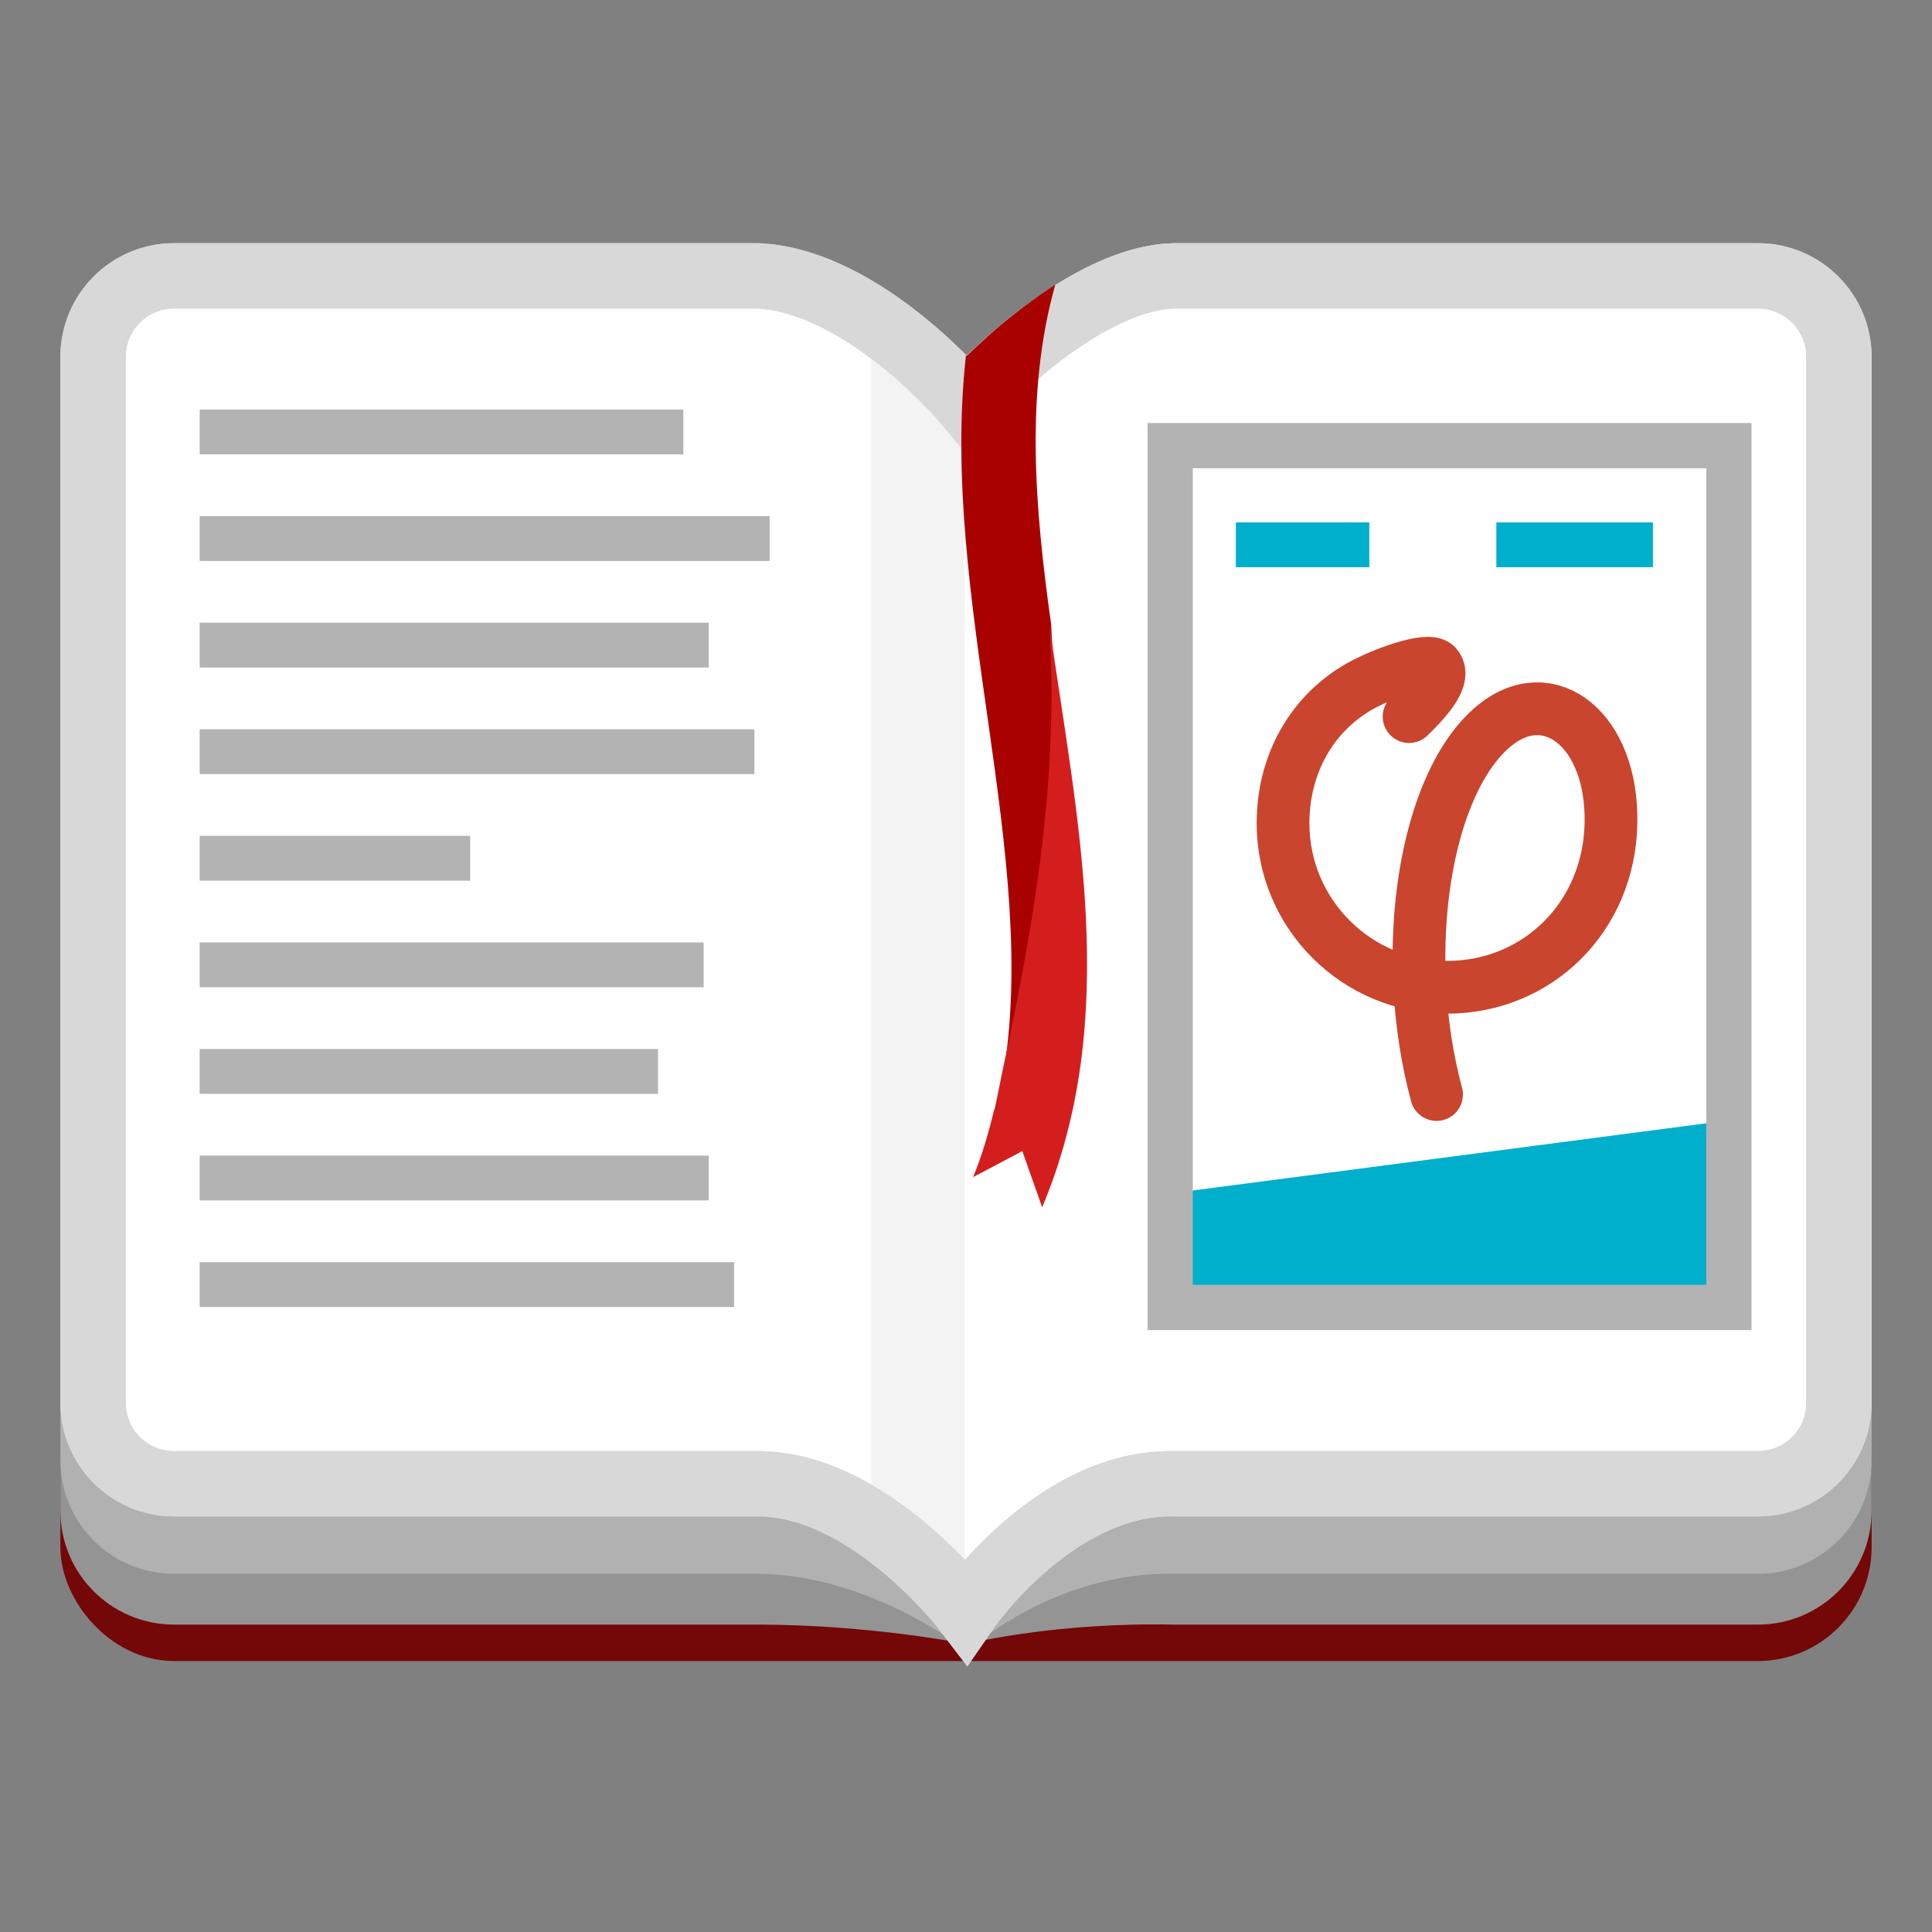 <?xml version="1.0" encoding="UTF-8" standalone="no"?>
<svg
   xmlns:dc="http://purl.org/dc/elements/1.1/"
   xmlns:cc="http://creativecommons.org/ns#"
   xmlns:rdf="http://www.w3.org/1999/02/22-rdf-syntax-ns#"
   xmlns:svg="http://www.w3.org/2000/svg"
   xmlns="http://www.w3.org/2000/svg"
   width="512"
   height="512"
   viewBox="0 0 512 512"
   id="svg9705"
   version="1.1">
  <rect x="0" y="0" width="512" height="512" fill="#808080" stroke="none"/>
  <defs
     id="defs9707" />
  <rect
     ry="21.52"
     y="111.427"
     x="24.656"
     height="320.116"
     width="462.689"
     id="rect7128"
     style="opacity:1;fill:#740707;fill-opacity:1;stroke:#740707;stroke-width:17.31;stroke-linecap:round;stroke-linejoin:miter;stroke-miterlimit:4;stroke-dasharray:none;stroke-dashoffset:0;stroke-opacity:1" />
  <path
     id="path7130"
     d="m 487.344,123.287 0,277.075 c 0,11.922 -9.598,21.52 -21.52,21.52 l -154.678,0 c -31.608,-0.673 -55.146,4.958 -55.146,4.958 0,0 -25.555,-4.958 -55.146,-4.958 l -154.678,0 c -11.922,0 -21.52,-9.598 -21.52,-21.52 l 0,-277.075"
     style="opacity:1;fill:none;fill-opacity:1;stroke:#949494;stroke-width:17.31;stroke-linecap:round;stroke-linejoin:miter;stroke-miterlimit:4;stroke-dasharray:none;stroke-dashoffset:0;stroke-opacity:1" />
  <path
     style="opacity:1;fill:none;fill-opacity:1;stroke:#b1b1b1;stroke-width:17.31;stroke-linecap:round;stroke-linejoin:miter;stroke-miterlimit:4;stroke-dasharray:none;stroke-dashoffset:0;stroke-opacity:1"
     d="m 487.344,109.837 0,277.075 c 0,11.922 -9.598,21.52 -21.52,21.52 l -154.678,0 c -31.608,-0.673 -55.146,18.408 -55.146,18.408 0,0 -25.555,-18.408 -55.146,-18.408 l -154.678,0 c -11.922,0 -21.52,-9.598 -21.52,-21.52 l 0,-277.075"
     id="path7132" />
  <path
     style="opacity:1;fill:#ffffff;fill-opacity:1;stroke:#d8d8d8;stroke-width:17.31;stroke-linecap:round;stroke-linejoin:miter;stroke-miterlimit:4;stroke-dasharray:none;stroke-dashoffset:0;stroke-opacity:1"
     d="m 46.176,73.099 154.678,0 c 28.246,1.345 55.146,33.626 55.146,33.626 0,0 29.591,-32.953 55.146,-33.626 l 154.678,0 c 11.922,0 21.52,9.598 21.52,21.52 l 0,277.075 c 0,11.922 -9.598,21.52 -21.52,21.52 l -154.678,0 c -31.608,-0.673 -55.146,33.626 -55.146,33.626 0,0 -25.555,-33.626 -55.146,-33.626 l -154.678,0 c -11.922,0 -21.52,-9.598 -21.52,-21.52 l 0,-277.075 c 0,-11.922 9.598,-21.52 21.52,-21.52 z"
     id="path7134" />
  <path
     style="fill:#00afcc;fill-opacity:1;fill-rule:evenodd;stroke:none;stroke-width:1px;stroke-linecap:butt;stroke-linejoin:miter;stroke-opacity:1"
     d="m 310.657,316.207 146.086,-19.122 0,47.598 -146.086,0 z"
     id="path8181" />
  <rect
     y="118.102"
     x="310.106"
     height="228.392"
     width="148.062"
     id="rect7254"
     style="opacity:1;fill:none;fill-opacity:1;stroke:#b3b3b3;stroke-width:11.984;stroke-linecap:round;stroke-linejoin:miter;stroke-miterlimit:4;stroke-dasharray:none;stroke-dashoffset:0;stroke-opacity:1" />
  <rect
     ry="0"
     y="-120.41"
     x="52.916"
     height="11.883"
     width="128.176"
     id="rect7136"
     style="opacity:1;fill:#b3b3b3;fill-opacity:1;stroke:none;stroke-width:25;stroke-linecap:round;stroke-linejoin:round;stroke-miterlimit:4;stroke-dasharray:none;stroke-dashoffset:0;stroke-opacity:1"
     transform="scale(1,-1)" />
  <rect
     transform="scale(1,-1)"
     style="opacity:1;fill:#b3b3b3;fill-opacity:1;stroke:none;stroke-width:25;stroke-linecap:round;stroke-linejoin:round;stroke-miterlimit:4;stroke-dasharray:none;stroke-dashoffset:0;stroke-opacity:1"
     id="rect7138"
     width="151.042"
     height="11.883"
     x="52.916"
     y="-148.655"
     ry="0" />
  <rect
     transform="scale(1,-1)"
     style="opacity:1;fill:#b3b3b3;fill-opacity:1;stroke:none;stroke-width:25;stroke-linecap:round;stroke-linejoin:round;stroke-miterlimit:4;stroke-dasharray:none;stroke-dashoffset:0;stroke-opacity:1"
     id="rect7140"
     width="134.901"
     height="11.883"
     x="52.916"
     y="-176.901"
     ry="0" />
  <rect
     ry="0"
     y="-205.146"
     x="52.916"
     height="11.883"
     width="147.007"
     id="rect7142"
     style="opacity:1;fill:#b3b3b3;fill-opacity:1;stroke:none;stroke-width:25;stroke-linecap:round;stroke-linejoin:round;stroke-miterlimit:4;stroke-dasharray:none;stroke-dashoffset:0;stroke-opacity:1"
     transform="scale(1,-1)" />
  <rect
     ry="0"
     y="-233.392"
     x="52.916"
     height="11.883"
     width="71.685"
     id="rect7144"
     style="opacity:1;fill:#b3b3b3;fill-opacity:1;stroke:none;stroke-width:25;stroke-linecap:round;stroke-linejoin:round;stroke-miterlimit:4;stroke-dasharray:none;stroke-dashoffset:0;stroke-opacity:1"
     transform="scale(1,-1)" />
  <rect
     transform="scale(1,-1)"
     style="opacity:1;fill:#b3b3b3;fill-opacity:1;stroke:none;stroke-width:25;stroke-linecap:round;stroke-linejoin:round;stroke-miterlimit:4;stroke-dasharray:none;stroke-dashoffset:0;stroke-opacity:1"
     id="rect7146"
     width="133.556"
     height="11.883"
     x="52.916"
     y="-261.637"
     ry="0" />
  <rect
     transform="scale(1,-1)"
     style="opacity:1;fill:#b3b3b3;fill-opacity:1;stroke:none;stroke-width:25;stroke-linecap:round;stroke-linejoin:round;stroke-miterlimit:4;stroke-dasharray:none;stroke-dashoffset:0;stroke-opacity:1"
     id="rect7148"
     width="121.451"
     height="11.883"
     x="52.916"
     y="-289.883"
     ry="0" />
  <rect
     ry="0"
     y="-318.128"
     x="52.916"
     height="11.883"
     width="134.901"
     id="rect7150"
     style="opacity:1;fill:#b3b3b3;fill-opacity:1;stroke:none;stroke-width:25;stroke-linecap:round;stroke-linejoin:round;stroke-miterlimit:4;stroke-dasharray:none;stroke-dashoffset:0;stroke-opacity:1"
     transform="scale(1,-1)" />
  <rect
     ry="0"
     y="-346.374"
     x="52.916"
     height="11.883"
     width="141.626"
     id="rect7152"
     style="opacity:1;fill:#b3b3b3;fill-opacity:1;stroke:none;stroke-width:25;stroke-linecap:round;stroke-linejoin:round;stroke-miterlimit:4;stroke-dasharray:none;stroke-dashoffset:0;stroke-opacity:1"
     transform="scale(1,-1)" />
  <path
     style="fill:#f3f3f3;fill-opacity:1;fill-rule:evenodd;stroke:none;stroke-width:1px;stroke-linecap:butt;stroke-linejoin:miter;stroke-opacity:1"
     d="m 255.62,431.031 0,-326.695 -24.728,-22.35 0,321.464 z"
     id="path7172" />
  <path
     id="path7174"
     d="m 46.176,73.099 154.678,0 c 28.246,1.345 55.146,33.626 55.146,33.626 0,0 29.591,-32.953 55.146,-33.626 l 154.678,0 c 11.922,0 21.52,9.598 21.52,21.52 l 0,277.075 c 0,11.922 -9.598,21.52 -21.52,21.52 l -154.678,0 c -31.608,-0.673 -55.146,33.626 -55.146,33.626 0,0 -25.555,-33.626 -55.146,-33.626 l -154.678,0 c -11.922,0 -21.52,-9.598 -21.52,-21.52 l 0,-277.075 c 0,-11.922 9.598,-21.52 21.52,-21.52 z"
     style="opacity:1;fill:none;fill-opacity:1;stroke:#d8d8d8;stroke-width:17.31;stroke-linecap:round;stroke-linejoin:miter;stroke-miterlimit:4;stroke-dasharray:none;stroke-dashoffset:0;stroke-opacity:1" />
  <path
     style="color:#000000;font-style:normal;font-variant:normal;font-weight:normal;font-stretch:normal;font-size:medium;line-height:normal;font-family:sans-serif;text-indent:0;text-align:start;text-decoration:none;text-decoration-line:none;text-decoration-style:solid;text-decoration-color:#000000;letter-spacing:normal;word-spacing:normal;text-transform:none;direction:ltr;block-progression:tb;writing-mode:lr-tb;baseline-shift:baseline;text-anchor:start;white-space:normal;clip-rule:nonzero;display:inline;overflow:visible;visibility:visible;opacity:1;isolation:auto;mix-blend-mode:normal;color-interpolation:sRGB;color-interpolation-filters:linearRGB;solid-color:#000000;solid-opacity:1;fill:#a90000;fill-opacity:1;fill-rule:evenodd;stroke:none;stroke-width:15;stroke-linecap:butt;stroke-linejoin:miter;stroke-miterlimit:4;stroke-dasharray:none;stroke-dashoffset:0;stroke-opacity:1;color-rendering:auto;image-rendering:auto;shape-rendering:auto;text-rendering:auto;enable-background:accumulate"
     d="m 265.726,285.867 c 1.79,-8.566 3.613,-17.143 5.305,-26.133 1.11,-5.898 2.168,-11.889 3.131,-17.978 0.963,-6.089 1.83,-12.276 2.562,-18.563 0.732,-6.287 1.328,-12.674 1.745,-19.166 0.417,-6.493 0.657,-13.09 0.676,-19.796 0.017,-6.174 -0.202,-12.465 -0.59,-18.826 -4.36,-31.095 -6.886,-61.44 1.095,-89.952 -3.944,2.528 -7.631,5.249 -11.006,7.901 -5.103,4.01 -9.208,7.826 -12.496,10.993 -0.051,-0.052 -0.109,-0.109 -0.161,-0.161 -7.158,64.558 19.923,132.685 9.739,191.682 z"
     id="path7176" />
  <path
     style="color:#000000;font-style:normal;font-variant:normal;font-weight:normal;font-stretch:normal;font-size:medium;line-height:normal;font-family:sans-serif;text-indent:0;text-align:start;text-decoration:none;text-decoration-line:none;text-decoration-style:solid;text-decoration-color:#000000;letter-spacing:normal;word-spacing:normal;text-transform:none;direction:ltr;block-progression:tb;writing-mode:lr-tb;baseline-shift:baseline;text-anchor:start;white-space:normal;clip-rule:nonzero;display:inline;overflow:visible;visibility:visible;opacity:1;isolation:auto;mix-blend-mode:normal;color-interpolation:sRGB;color-interpolation-filters:linearRGB;solid-color:#000000;solid-opacity:1;fill:#d41e1e;fill-opacity:1;fill-rule:evenodd;stroke:none;stroke-width:15;stroke-linecap:butt;stroke-linejoin:miter;stroke-miterlimit:4;stroke-dasharray:none;stroke-dashoffset:0;stroke-opacity:1;color-rendering:auto;image-rendering:auto;shape-rendering:auto;text-rendering:auto;enable-background:accumulate"
     d="m 263.477,294.002 c -1.445,6.083 -3.179,12.097 -5.596,17.952 l 13.045,-6.902 5.258,14.894 c 21.18,-50.394 9.055,-103.483 1.896,-154.541 0.388,6.36 0.608,12.652 0.59,18.826 -0.019,6.705 -0.259,13.303 -0.676,19.796 -0.417,6.493 -1.013,12.879 -1.745,19.166 -0.732,6.287 -1.599,12.474 -2.562,18.563 -0.963,6.089 -2.021,12.08 -3.131,17.978 -1.692,8.99 -3.515,17.567 -5.305,26.133 -0.24,1.387 -0.558,2.756 -0.84,4.132 -0.273,1.308 -0.546,2.722 -0.817,4.021 l -0.117,-0.019 z"
     id="path7178" />
  <path
     style="color:#000000;font-style:normal;font-variant:normal;font-weight:normal;font-stretch:normal;font-size:medium;line-height:normal;font-family:sans-serif;text-indent:0;text-align:start;text-decoration:none;text-decoration-line:none;text-decoration-style:solid;text-decoration-color:#000000;letter-spacing:normal;word-spacing:normal;text-transform:none;direction:ltr;block-progression:tb;writing-mode:lr-tb;baseline-shift:baseline;text-anchor:start;white-space:normal;clip-rule:nonzero;display:inline;overflow:visible;visibility:visible;opacity:1;isolation:auto;mix-blend-mode:normal;color-interpolation:sRGB;color-interpolation-filters:linearRGB;solid-color:#000000;solid-opacity:1;fill:#a90000;fill-opacity:1;fill-rule:evenodd;stroke:none;stroke-width:15;stroke-linecap:butt;stroke-linejoin:miter;stroke-miterlimit:4;stroke-dasharray:none;stroke-dashoffset:0;stroke-opacity:1;color-rendering:auto;image-rendering:auto;shape-rendering:auto;text-rendering:auto;enable-background:accumulate"
     d="m 263.952,294.002 0.117,0.019 c 0.271,-1.298 0.543,-2.713 0.817,-4.021 -0.275,1.343 -0.617,2.67 -0.934,4.002 z"
     id="path7180" />
  <style
     id="style10573">.st0{fill:#7289DA;}</style>
  <style
     id="style10573-1">.st0{fill:#7289DA;}</style>
  <path
     id="path4886"
     d="m 373.42,189.908 c 7.227,-6.96 9.263,-11.21 7.186,-13.516 -2.078,-2.306 -14.567,2.207 -20.483,5.616 -12.288,7.08 -20.104,20.255 -20.104,36.178 0,23.999 19.455,43.454 43.454,43.454 23.999,0 42.968,-18.633 43.454,-43.454 0.486,-24.821 -16.291,-37.685 -30.755,-25.986 -18.547,15.001 -25.659,59.826 -15.473,97.861"
     style="opacity:1;fill:none;fill-opacity:1;stroke:#c9452e;stroke-width:13.979;stroke-linecap:round;stroke-linejoin:round;stroke-miterlimit:4;stroke-dasharray:none;stroke-dashoffset:0;stroke-opacity:1" />
  <rect
     transform="scale(1,-1)"
     style="opacity:1;fill:#00afcc;fill-opacity:1;stroke:none;stroke-width:25;stroke-linecap:round;stroke-linejoin:round;stroke-miterlimit:4;stroke-dasharray:none;stroke-dashoffset:0;stroke-opacity:1"
     id="rect9746"
     width="35.365"
     height="11.883"
     x="327.514"
     y="-150.324"
     ry="0" />
  <rect
     ry="0"
     y="-150.324"
     x="396.546"
     height="11.883"
     width="41.502"
     id="rect9748"
     style="opacity:1;fill:#00afcc;fill-opacity:1;stroke:none;stroke-width:25;stroke-linecap:round;stroke-linejoin:round;stroke-miterlimit:4;stroke-dasharray:none;stroke-dashoffset:0;stroke-opacity:1"
     transform="scale(1,-1)" />
</svg>

